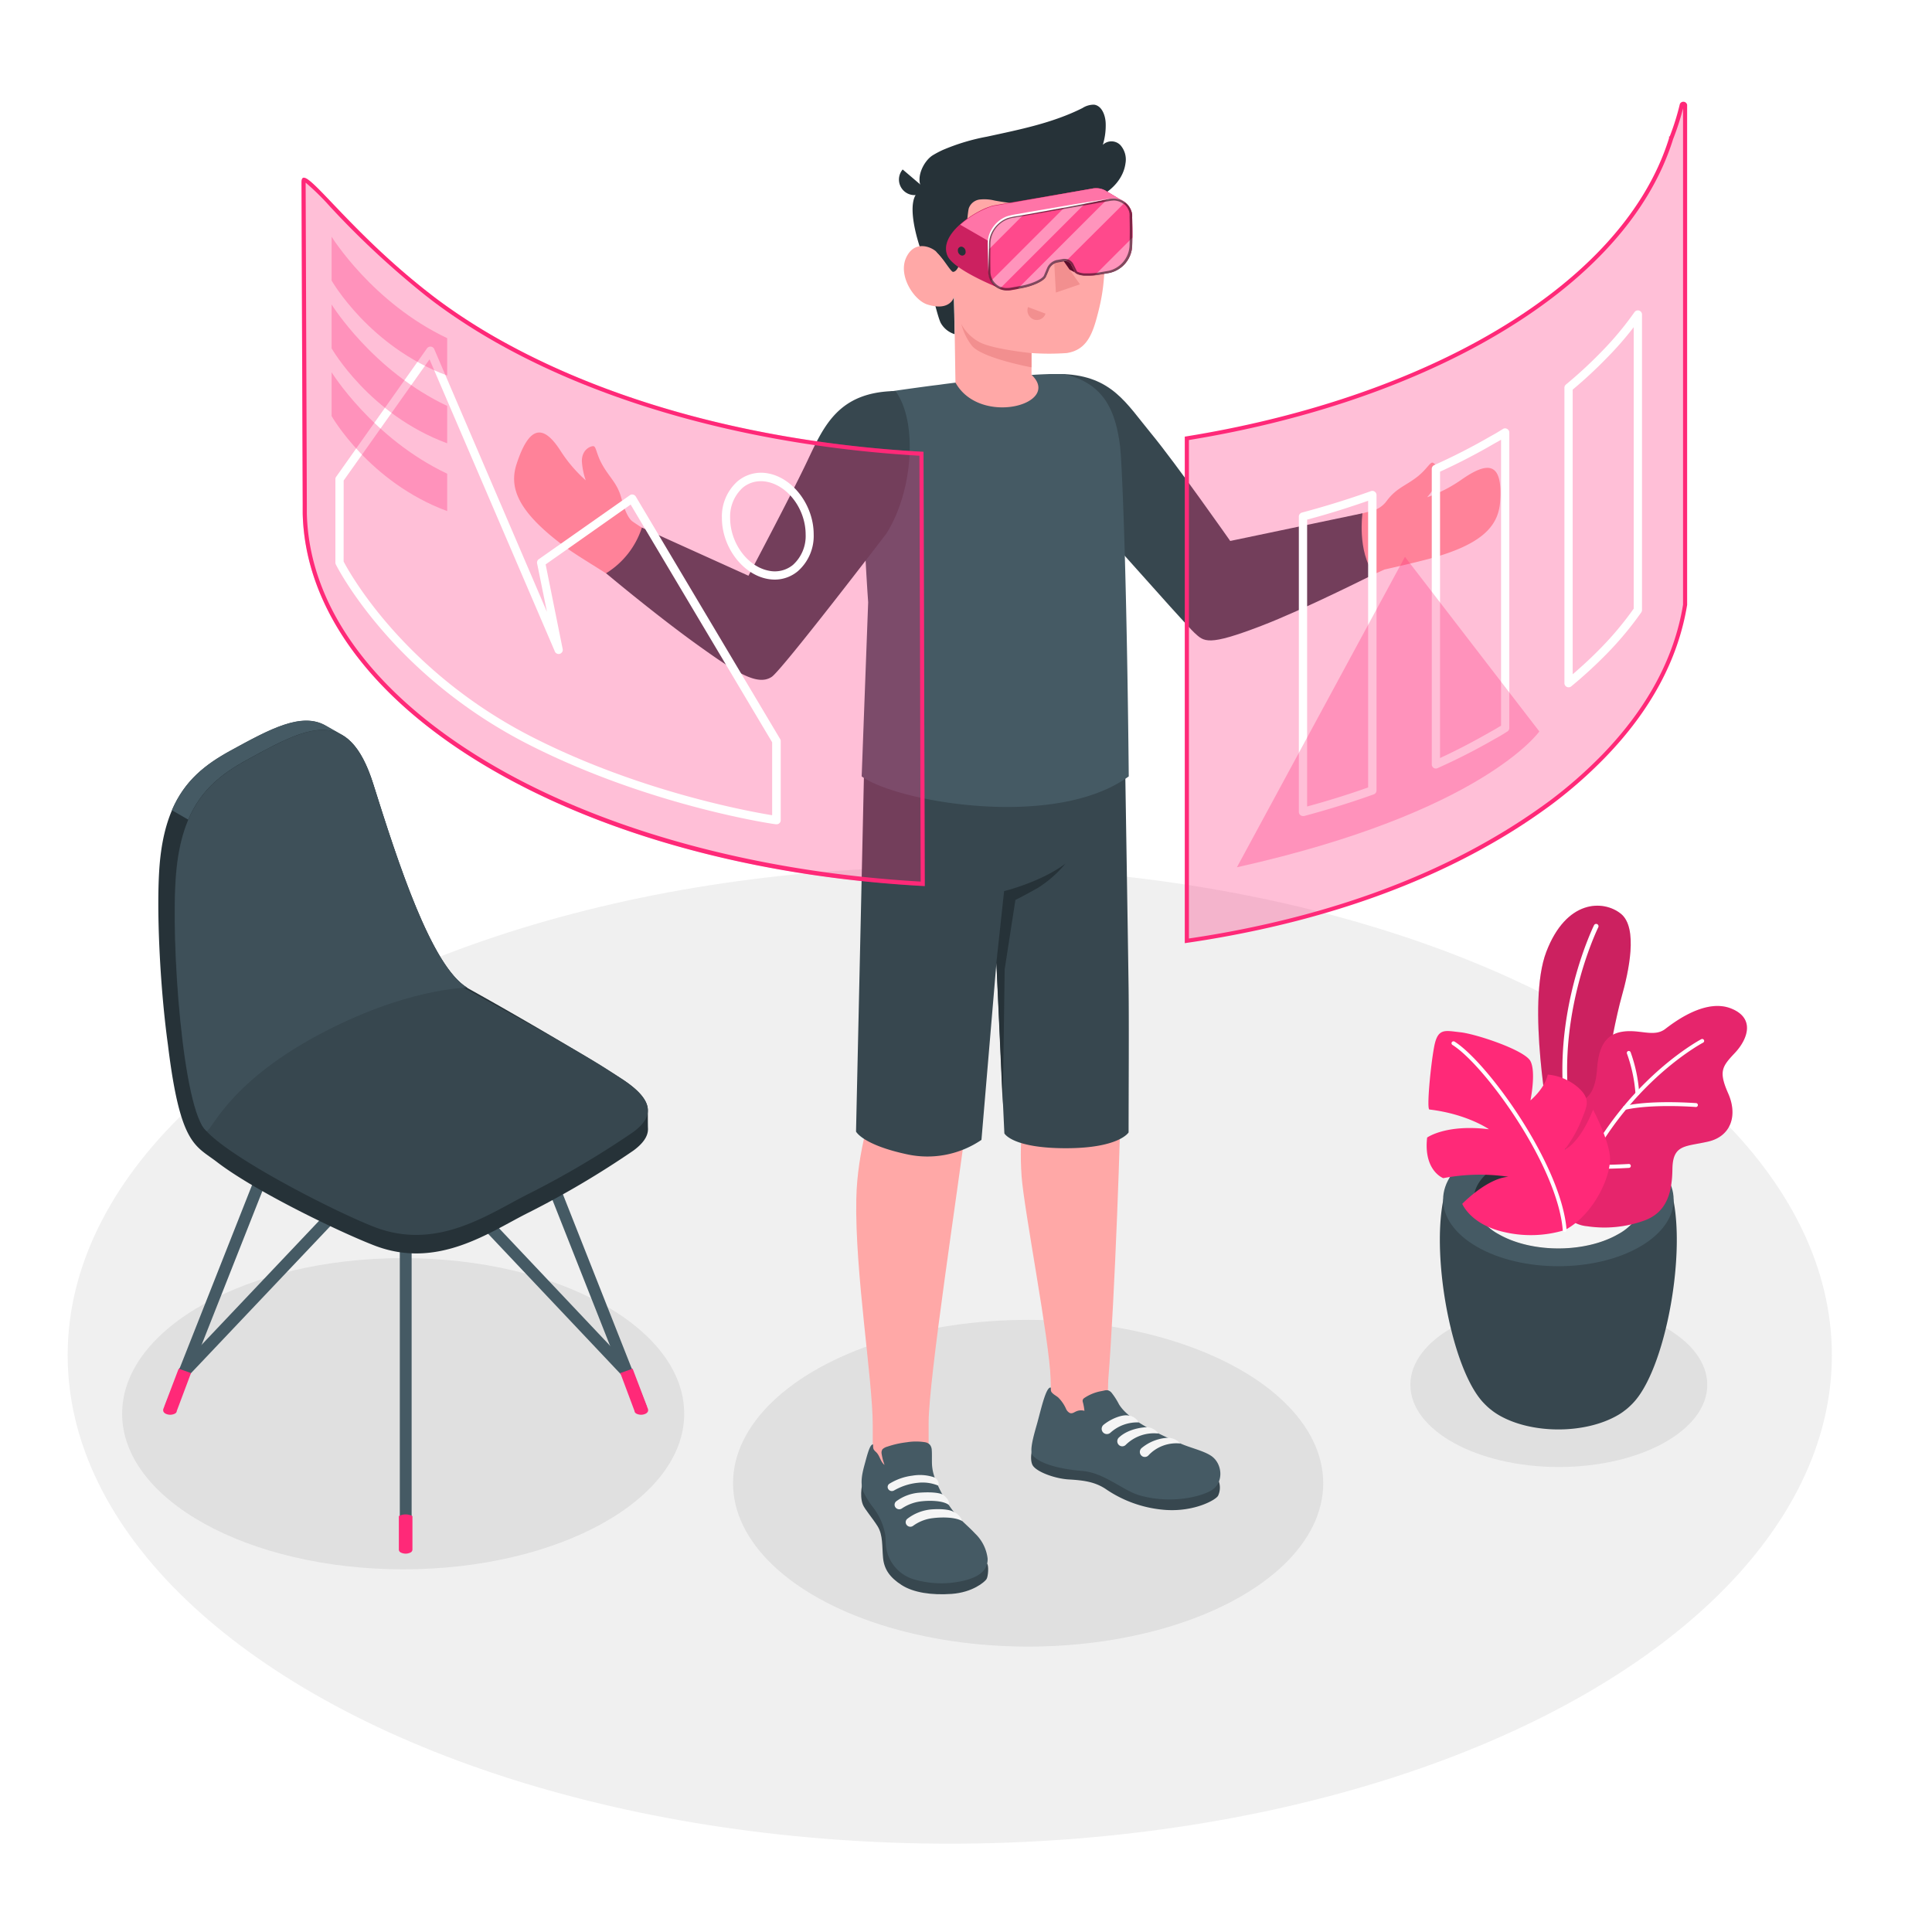 <svg class="animated" id="freepik_stories-virtual-reality" xmlns="http://www.w3.org/2000/svg" viewBox="0 0 500 500" version="1.1" xmlns:xlink="http://www.w3.org/1999/xlink" xmlns:svgjs="http://svgjs.com/svgjs"><style>svg#freepik_stories-virtual-reality:not(.animated) .animable {opacity: 0;}svg#freepik_stories-virtual-reality.animated #freepik--Character--inject-51 {animation: 1.5s Infinite  linear heartbeat;animation-delay: 0s;}            @keyframes heartbeat {                0% {                    transform: scale(1);                }                10% {                    transform: scale(1.1);                }                30% {                    transform: scale(1);                }                40% {                    transform: scale(1);                }                50% {                    transform: scale(1.1);                }                60% {                    transform: scale(1);                }                100% {                    transform: scale(1);                }            }        </style><g id="freepik--Floor--inject-51" class="animable" style="transform-origin: 245.8px 350.74px;"><ellipse id="freepik--floor--inject-51" cx="245.8" cy="350.74" rx="228.29" ry="126.4" style="fill: rgb(240, 240, 240); transform-origin: 245.8px 350.74px;" class="animable"></ellipse></g><g id="freepik--Shadows--inject-51" class="animable" style="transform-origin: 236.725px 375.87px;"><ellipse id="freepik--Shadow--inject-51" cx="266.08" cy="383.86" rx="76.37" ry="42.28" style="fill: rgb(224, 224, 224); transform-origin: 266.08px 383.86px;" class="animable"></ellipse><ellipse id="freepik--shadow--inject-51" cx="403.42" cy="358.39" rx="38.42" ry="21.27" style="fill: rgb(224, 224, 224); transform-origin: 403.42px 358.39px;" class="animable"></ellipse><ellipse id="freepik--shadow--inject-51" cx="104.34" cy="365.87" rx="72.73" ry="40.27" style="fill: rgb(224, 224, 224); transform-origin: 104.34px 365.87px;" class="animable"></ellipse></g><g id="freepik--Plants--inject-51" class="animable" style="transform-origin: 410.669px 302.166px;"><g id="freepik--Pot--inject-51" class="animable" style="transform-origin: 410.669px 302.166px;"><path d="M384.07,363.19c-10.29-10.49-16.33-53.22-6.3-61.55h51.06c10,8.33,4,51-6.28,61.54l-.28.29-.36.35c-.29.28-.6.56-.93.83l-.24.19-.78.59a14.85,14.85,0,0,1-1.33.85c-8.46,4.88-22.19,4.88-30.65,0h0c-.45-.26-.9-.55-1.34-.86-.25-.18-.49-.36-.72-.55l-.31-.24c-.31-.26-.61-.52-.89-.79l-.41-.4Z" style="fill: rgb(55, 71, 79); transform-origin: 403.295px 335.79px;" id="el9i7g6pdatct" class="animable"></path><path d="M424.4,298.29c11.65,6.73,11.65,17.63,0,24.36s-30.54,6.73-42.19,0-11.65-17.63,0-24.36S412.75,291.56,424.4,298.29Z" style="fill: rgb(69, 90, 100); transform-origin: 403.305px 310.47px;" id="elmos5wss9ewd" class="animable"></path><path d="M418.8,301.53c8.55,4.94,8.55,12.94,0,17.88s-22.43,4.94-31,0-8.55-12.94,0-17.88S410.24,296.59,418.8,301.53Z" style="fill: rgb(38, 50, 56); transform-origin: 403.296px 310.47px;" id="elibb8eshvren" class="animable"></path><path d="M387.81,310c8.56-4.94,22.43-4.94,31,0a14.19,14.19,0,0,1,5.12,4.69,14.13,14.13,0,0,1-5.12,4.7c-8.56,4.94-22.43,4.94-31,0a14.21,14.21,0,0,1-5.12-4.7A14.28,14.28,0,0,1,387.81,310Z" style="fill: rgb(245, 245, 245); transform-origin: 403.31px 314.695px;" id="elh2axm5vvpi" class="animable"></path><g id="freepik--plants--inject-51" class="animable" style="transform-origin: 410.669px 277.022px;"><path d="M408.28,296.52,401,291.31s-6-31.47-.81-45,14.72-13.48,19.27-9.85,2.06,15,.2,21.56c-2.25,7.91-9.4,43.35-4.36,55.92Z" style="fill: rgb(255, 41, 120); transform-origin: 410.056px 274.166px;" id="el1illss12vql" class="animable"></path><g id="elov5smuo61xc"><g style="opacity: 0.2; transform-origin: 410.056px 274.166px;" class="animable"><path d="M408.28,296.52,401,291.31s-6-31.47-.81-45,14.72-13.48,19.27-9.85,2.06,15,.2,21.56c-2.25,7.91-9.4,43.35-4.36,55.92Z" id="elmbfn8cfno1g" class="animable" style="transform-origin: 410.056px 274.166px;"></path></g></g><path d="M406.82,292.86a.62.62,0,0,0,.37-.7c-5.94-26.91,6.32-51.92,6.44-52.17a.61.61,0,0,0-1.09-.55c-.13.25-12.58,25.64-6.55,53a.62.62,0,0,0,.73.47Z" style="fill: rgb(255, 255, 255); transform-origin: 409.019px 266.014px;" id="el597brtqb36q" class="animable"></path><path d="M405.14,288.33s-.82-2.47,2.82-3.1,5-3.66,5.38-8.74,1.88-8.72,6.44-9.47,8.24,1.55,11.21-.74,10.64-7.81,17-5.29,4.29,8,1,11.5-4.28,4.73-1.74,10.48.69,11.12-5.18,12.47-9.16.65-9.25,7.1c-.09,5.76-1.26,11.15-7.27,13.33a30.34,30.34,0,0,1-14.87,1.47,8.2,8.2,0,0,1-4.57-1.9c-1.22-1.23-1-2.6-1-4.2V288.33Z" style="fill: rgb(255, 41, 120); transform-origin: 428.59px 289.013px;" id="elzezsjmwh1ug" class="animable"></path><g id="el5o8fbshiqi9"><g style="opacity: 0.1; transform-origin: 428.59px 289.013px;" class="animable"><path d="M405.14,288.33s-.82-2.47,2.82-3.1,5-3.66,5.38-8.74,1.88-8.72,6.44-9.47,8.24,1.55,11.21-.74,10.64-7.81,17-5.29,4.29,8,1,11.5-4.28,4.73-1.74,10.48.69,11.12-5.18,12.47-9.16.65-9.25,7.1c-.09,5.76-1.26,11.15-7.27,13.33a30.34,30.34,0,0,1-14.87,1.47,8.2,8.2,0,0,1-4.57-1.9c-1.22-1.23-1-2.6-1-4.2V288.33Z" id="elyi67jrnyucf" class="animable" style="transform-origin: 428.59px 289.013px;"></path></g></g><path d="M405.14,314.89a.5.5,0,0,0,.48-.35c10.69-31.75,34.9-44.58,35.14-44.7a.51.51,0,0,0,.22-.68.5.5,0,0,0-.68-.22c-.25.13-24.81,13.12-35.64,45.28a.5.5,0,0,0,.32.64A.41.41,0,0,0,405.14,314.89Z" style="fill: rgb(255, 255, 255); transform-origin: 422.833px 291.886px;" id="elyqctbceuz2n" class="animable"></path><path d="M420.48,287.21l.11,0c7-1.59,18.16-.73,18.27-.72a.51.51,0,0,0,.55-.46.51.51,0,0,0-.47-.55c-.46,0-11.44-.88-18.57.75a.51.51,0,0,0,.11,1Z" style="fill: rgb(255, 255, 255); transform-origin: 429.705px 286.236px;" id="eljqsv40gcoz" class="animable"></path><path d="M414.79,302.47c3.19,0,6.57-.21,6.79-.22a.5.5,0,0,0,.47-.54.49.49,0,0,0-.54-.47c-.07,0-7.87.48-10.92,0a.52.52,0,0,0-.58.42.51.51,0,0,0,.42.58A31.36,31.36,0,0,0,414.79,302.47Z" style="fill: rgb(255, 255, 255); transform-origin: 416.028px 301.855px;" id="el0qtu46og5lbb" class="animable"></path><path d="M423.76,283.48h0a.5.5,0,0,0,.47-.54A38.92,38.92,0,0,0,422,272.31a.52.52,0,0,0-.66-.29.5.5,0,0,0-.28.66A38.78,38.78,0,0,1,423.26,283,.5.5,0,0,0,423.76,283.48Z" style="fill: rgb(255, 255, 255); transform-origin: 422.626px 277.734px;" id="elgztdhx526o" class="animable"></path><path d="M405,318.33a30.15,30.15,0,0,1-15.52.57c-8.9-1.91-11.05-7.35-11.05-7.35s6.34-6.59,11.95-7a50.07,50.07,0,0,0-16.86.36s-5.15-1.9-4.18-10.51c0,0,4.85-3.53,16-2.15,0,0-5.59-3.94-15.4-5.11-.77,0,.28-11.2,1.21-16.2s2.79-4.22,6.8-3.79,16.63,4.6,18.13,7.47,0,10.16,0,10.16,3.67-3,4.48-6.68a13.94,13.94,0,0,1,7.66,3.17c3.53,3,2.51,4.89,1.36,7.86a33.57,33.57,0,0,1-4.63,8.38s3.76-1.36,7.33-10.32c0,0,3.69,6.86,4.34,11.77S412.61,314.32,405,318.33Z" style="fill: rgb(255, 41, 120); transform-origin: 392.949px 293.241px;" id="eleaxiwpeequh" class="animable"></path><path d="M404.77,318.8a.51.51,0,0,1-.33-.43c-1.34-16.67-20.21-42.72-28.55-47.95a.51.51,0,0,1-.16-.7.53.53,0,0,1,.7-.16c8.48,5.32,27.65,31.79,29,48.73a.5.5,0,0,1-.46.54A.4.4,0,0,1,404.77,318.8Z" style="fill: rgb(255, 255, 255); transform-origin: 390.542px 294.161px;" id="eldson485nrtw" class="animable"></path></g></g></g><g id="freepik--Chair--inject-51" class="animable" style="transform-origin: 104.35px 294.286px;"><path d="M105,401.51a1.53,1.53,0,0,1-1.53-1.53V301.67a1.53,1.53,0,0,1,3.06,0V400A1.53,1.53,0,0,1,105,401.51Z" style="fill: rgb(69, 90, 100); transform-origin: 105px 350.827px;" id="elhens3rqc91b" class="animable"></path><path d="M165.8,365.73a1.53,1.53,0,0,1-1.42-1l-30.14-76.3a1.53,1.53,0,0,1,2.84-1.12l30.14,76.3a1.52,1.52,0,0,1-.86,2A1.55,1.55,0,0,1,165.8,365.73Z" style="fill: rgb(69, 90, 100); transform-origin: 150.752px 326.084px;" id="elik7t9su6vll" class="animable"></path><path d="M162.18,356.56a1.51,1.51,0,0,1-1.11-.48L105,296.73l-56,59.1a1.53,1.53,0,1,1-2.22-2.1l57.1-60.28A1.55,1.55,0,0,1,105,293h0a1.55,1.55,0,0,1,1.11.48L163.29,354a1.53,1.53,0,0,1-1.11,2.58Z" style="fill: rgb(69, 90, 100); transform-origin: 105.006px 324.79px;" id="elool756p29ns" class="animable"></path><path d="M44.16,365.73a1.55,1.55,0,0,1-.56-.11,1.52,1.52,0,0,1-.86-2l30.14-76.3a1.53,1.53,0,0,1,2.85,1.12l-30.15,76.3A1.53,1.53,0,0,1,44.16,365.73Z" style="fill: rgb(69, 90, 100); transform-origin: 59.23px 326.041px;" id="el29ba3sfs5ys" class="animable"></path><path d="M163.72,354.21l4,10.51a1.24,1.24,0,0,1,0,.27.61.61,0,0,1,0,.19,1.21,1.21,0,0,1-.6.67,2.71,2.71,0,0,1-2.42,0,1.05,1.05,0,0,1-.47-.5s0,0,0,0l0-.14-3.69-9.86Z" style="fill: rgb(255, 41, 120); transform-origin: 164.134px 360.173px;" id="el1vs1m44w52z" class="animable"></path><path d="M46.24,354.21l-4,10.51a1.24,1.24,0,0,0,0,.27.61.61,0,0,0,0,.19,1.21,1.21,0,0,0,.6.67,2.71,2.71,0,0,0,2.42,0,1.05,1.05,0,0,0,.47-.5s0,0,0,0l0-.14,3.7-9.86Z" style="fill: rgb(255, 41, 120); transform-origin: 45.831px 360.173px;" id="el3p9t0hr0jql" class="animable"></path><path d="M106.74,392.37v8.7a.88.88,0,0,1-.51.72,2.82,2.82,0,0,1-2.5,0,.88.88,0,0,1-.51-.72v-8.7A3.72,3.72,0,0,1,106.74,392.37Z" style="fill: rgb(255, 41, 120); transform-origin: 104.98px 397.005px;" id="elrixynmehce" class="animable"></path><path d="M167.66,287.34c0-2.51-2.2-5.19-6.85-8.2-8.59-5.58-27.79-16.77-39.81-23.43a.14.14,0,0,0-.1-.1C111.64,250,103,223.26,96.61,202.93c-2.18-6.92-4.86-10.84-8-12.68-.75-.44-3.52-2-4.14-2.34-6.28-3.76-14.53.76-24.8,6.38-9.47,5.18-16.86,11.81-18.35,29.4-.9,10.72,0,31.19,2.14,46.7h0c3.15,25.91,7,26,12.63,30.29,9.66,7.47,31.42,18,40.59,21.57,16.63,6.54,30.22-3.55,40.35-8.55a236.08,236.08,0,0,0,26.85-15.9c2.53-1.85,3.85-3.71,3.82-5.67C167.65,291.34,167.67,288.15,167.66,287.34Z" style="fill: rgb(38, 50, 56); transform-origin: 104.337px 255.459px;" id="eltrg3z1dqc1" class="animable"></path><path d="M137,308.87A236.78,236.78,0,0,0,163.84,293c5.76-4.18,5.23-8.46-3-13.82-6.16-4-5.84-4.35-52.23-29.85,0,0-59.15,34.9-56.6,41.35s33.13,22.24,44.66,26.78C113.27,324,126.86,313.87,137,308.87Z" style="fill: rgb(55, 71, 79); transform-origin: 109.8px 284.461px;" id="elugppnl3k498" class="animable"></path><path d="M88.22,190c-6.23-3.27-14.32,1.17-24.33,6.65-6.41,3.52-11.87,7.68-15.19,15.47l-4.22-2.44c3.31-7.76,8.77-11.92,15.16-15.43,10.27-5.62,18.52-10.14,24.8-6.38C85,188.23,87.18,189.45,88.22,190Z" style="fill: rgb(69, 90, 100); transform-origin: 66.35px 199.305px;" id="el5chizybrtq8" class="animable"></path><path d="M63.89,196.7c15.37-8.42,26.22-14.4,32.72,6.23,6.4,20.33,15,47.07,24.29,52.68,0,0-3-2.54-26,14.85-7.32,5.53-16.21,10.07-22,13.55-11.43,6.81-18.37,9.54-19.46,8.63-6.05-5-9.32-48.95-7.83-66.54S54.43,201.88,63.89,196.7Z" style="fill: rgb(55, 71, 79); transform-origin: 83.076px 240.865px;" id="el5iwt4hjbhae" class="animable"></path><g id="el92fw7ckg0m"><g style="opacity: 0.5; transform-origin: 83.046px 240.804px;" class="animable"><path d="M63.89,196.7c15.37-8.42,26.22-14.4,32.72,6.23,6.4,20.33,15,47.07,24.29,52.68,0,0-15.87,0-38.87,12.41-23.9,12.91-27.56,25.53-28.65,24.62-6.05-5-9.32-48.95-7.83-66.54S54.43,201.88,63.89,196.7Z" style="fill: rgb(69, 90, 100); transform-origin: 83.046px 240.804px;" id="elf9vmq84g6oi" class="animable"></path></g></g></g><g id="freepik--Character--inject-51" class="animable animator-active" style="transform-origin: 260.685px 219.842px;"><g id="freepik--character--inject-51" class="animable" style="transform-origin: 260.685px 219.842px;"><path d="M358.26,147.4c4.07-.91,7.66-1.76,10.42-2.47,14.68-3.75,19.1-8.61,19.55-15.1.73-10.36-3.15-10.44-9.84-5.81a36.28,36.28,0,0,1-9.05,4.67,18,18,0,0,0,2.77-4.25c1-2.58-.36-4.23-1.25-4.67-.7-.34-1.41,1.45-3.83,3.43-3.12,2.53-5.64,3-8.22,6.53a6.85,6.85,0,0,1-4,2.55c-1.46.33-25.43,6.89-36.66,8.82-6.59-8.39-12.71-17.34-19.68-26.25-10.73-13.74-15.83-15.66-21.85-14.57l-5.23,17.24s35.34,41.62,35.76,42.14a9.6,9.6,0,0,0,10.71,3.41C333.08,158.6,349.19,151.59,358.26,147.4Z" style="fill: rgb(255, 168, 167); transform-origin: 329.854px 131.786px;" id="el37o1x5i630t" class="animable"></path><path d="M275.22,96.81c12.54.55,16.26,7.58,22.7,15.38S318.38,140,318.38,140l34.23-7.16s-1.41,9.83,3,15.75c0,0-18.16,9.16-29.16,13.37-13.9,5.34-14.81,4.12-17.32,1.82s-33-36.81-33-36.81Z" style="fill: rgb(55, 71, 79); transform-origin: 315.415px 131.275px;" id="elz24i6pqpsz" class="animable"></path><path d="M133.72,120c3.25-9.86,6.84-10.27,11.27-3.45a36.63,36.63,0,0,0,6.6,7.76,18.31,18.31,0,0,1-1-5c0-2.77,1.94-3.79,2.93-3.85.78,0,.75,1.87,2.25,4.62,1.92,3.53,4.07,4.93,5.13,9.16.4,1.59,1.44,4.75,2.77,5.69,6.8,4.78,19.16,10.67,31.45,15.42,4.36-9.21,10.11-20.7,14.49-28.75,8.34-15.3,13.86-17,19.93-16.28l6.18,16.91s-33,43.53-33.34,44.07c-2.53,3.56-7.71,6-11.74,4.35-11.51-4.72-20.06-13-29.83-19.66-5.8-3.94-11.28-7-14.78-9.62C133.92,132.35,131.68,126.18,133.72,120Z" style="fill: rgb(255, 168, 167); transform-origin: 184.386px 138.181px;" id="el2uy0h2czb4v" class="animable"></path><path d="M221.61,310.29c.27-13,4.18-22.65,4.49-26.26,0,0-1-77.33-1-89.88l65.94-2.69s-.92,77.53-.92,88.28-1.61,56.44-3.31,77.47h0l-.19,6.92-14.72,4.58s.28-2,0-11.84-6.89-43.82-7.51-52.45c-.79-11.17,1-15.68.77-23.14S260.58,225,260.58,225s-8.26,48-10.32,64.25c-2.35,18.66-9.91,67.57-9.93,78.94,0,2,0,4.4,0,6.95,0,6.16-.17,7.78.82,10.16,1.72,4.16-13,6.78-13.7,3.82l-1.59-12.22v-.35h0v-7.75C225.88,357.21,221.21,329.15,221.61,310.29Z" style="fill: rgb(255, 168, 167); transform-origin: 256.313px 290.923px;" id="eliuzo6maebjl" class="animable"></path><path d="M315.45,383.43a4.93,4.93,0,0,1-.2,3.64c-.51,1.07-6.07,4.21-13.58,3.7a31.31,31.31,0,0,1-15.52-5.42c-2.86-1.9-5.84-2.25-9.56-2.47s-8.6-2.06-9.41-3.8.12-4.73.12-4.73Z" style="fill: rgb(55, 71, 79); transform-origin: 291.277px 382.588px;" id="elk2lk2dbm59" class="animable"></path><path d="M285.16,360l.6-.13a2.36,2.36,0,0,1,1-.05,1.93,1.93,0,0,1,.92.63,17.69,17.69,0,0,1,1.92,3c1.57,2.56,4.88,4.69,8.48,6.63,2.46,1.32,4.86,2.34,7.39,3.48s6,1.87,8,3.23c2.95,2,3.33,7,0,8.94-2.89,1.7-10.51,3.54-18.5,1.28-4.35-1.23-9.18-5.88-14.89-6.33-3.64-.28-10.51-1.3-12.85-4.06-.86-1.23.29-5.11,1.24-8.45,1-3.66,2.27-9.38,3.48-9.06.05.72-.09.9.38,1.39s1.05.75,1.54,1.17a9.61,9.61,0,0,1,2,2.89,2.17,2.17,0,0,0,1,1.12c.62.23,1.07-.16,1.61-.4a3.12,3.12,0,0,1,2.17-.16,14.11,14.11,0,0,0-.38-2.14,1.27,1.27,0,0,1-.06-.69,1.15,1.15,0,0,1,.47-.53A11.56,11.56,0,0,1,285.16,360Z" style="fill: rgb(69, 90, 100); transform-origin: 291.377px 373.579px;" id="el9ifnel411y" class="animable"></path><path d="M255.47,404.7c.44.42.31,3.28-.18,4s-3.55,3.4-9,3.8c-5.21.37-9.87-.33-12.93-2.28s-4.55-4.09-4.83-7.06,0-5.84-1.38-8.12c-1.31-2.11-3.39-4.49-3.84-5.64-1-2.49,0-6.05,0-6.05Z" style="fill: rgb(55, 71, 79); transform-origin: 239.302px 397.973px;" id="elypm3ucnqyw" class="animable"></path><path d="M241.19,378.76a11.65,11.65,0,0,0,.6,3.31,30.72,30.72,0,0,0,3.2,6.54,26.06,26.06,0,0,0,2.17,3.06c1.58,1.88,3.54,3.42,5.21,5.22a10.68,10.68,0,0,1,3.22,6.41c.22,4.09-4.22,5.48-7.64,6.08a25.13,25.13,0,0,1-11.11-.55,10.22,10.22,0,0,1-7.48-8.15c-.19-1.14-.12-2.3-.25-3.44a16.17,16.17,0,0,0-3.18-7.16,21.19,21.19,0,0,1-2.44-3.9c-1.07-2.53-.22-5.38.47-7.9.59-2.18,1.25-4.64,2-4.44,0,1.13,0,1.25.81,2,1,1,1.06,2.43,2.15,3.28a14.64,14.64,0,0,1-.76-2.91,1.59,1.59,0,0,1,.23-1.15,2.94,2.94,0,0,1,1.25-.67,24.19,24.19,0,0,1,5-1.13,14.9,14.9,0,0,1,4.85,0,2.11,2.11,0,0,1,1.22.71,2.42,2.42,0,0,1,.43,1.39C241.21,376,241.16,377.68,241.19,378.76Z" style="fill: rgb(69, 90, 100); transform-origin: 239.29px 391.41px;" id="elr4sswp1rk5b" class="animable"></path><path d="M245.54,389.46c-1.53-1.14-4.94-1.15-6.81-.95a11.32,11.32,0,0,0-5.3,1.86,1.21,1.21,0,0,1-1.56-.12h0a1.14,1.14,0,0,1,.11-1.74,11.45,11.45,0,0,1,6-2.21c4.6-.33,5.94.46,5.94.46S246,388.11,245.54,389.46Z" style="fill: rgb(245, 245, 245); transform-origin: 238.562px 388.409px;" id="elz28mevrrlpe" class="animable"></path><path d="M249,393.65c-1.92-1.13-5.67-1-7.54-.76a10.7,10.7,0,0,0-5.16,2,1.2,1.2,0,0,1-1.56-.13h0a1.13,1.13,0,0,1,.12-1.73,11.9,11.9,0,0,1,6.1-2.39c4.59-.33,5.79.61,5.79.61A3.81,3.81,0,0,1,249,393.65Z" style="fill: rgb(245, 245, 245); transform-origin: 241.696px 392.844px;" id="elf2tmq2wydsk" class="animable"></path><path d="M236.12,381.9a11.49,11.49,0,0,1,5.78.48c.81.46,1.34,1.74.82,2.06a10.57,10.57,0,0,0-5.12-.7,15.16,15.16,0,0,0-5,1.36c-.39.18-.85.42-1.26.65a1.1,1.1,0,0,1-1.51-.47h0a1,1,0,0,1,.4-1.32A14.66,14.66,0,0,1,236.12,381.9Z" style="fill: rgb(245, 245, 245); transform-origin: 236.325px 383.807px;" id="el4ptw6pn1dd" class="animable"></path><path d="M294.68,368.12a3.36,3.36,0,0,0-2.68-1.79c-1.65-.31-4.57.91-6.39,2.4a1.36,1.36,0,0,0,.2,2.24h0a1.36,1.36,0,0,0,1.55-.17A10.32,10.32,0,0,1,294.68,368.12Z" style="fill: rgb(245, 245, 245); transform-origin: 289.896px 368.709px;" id="el5x00mh59szf" class="animable"></path><path d="M299.8,371a3.86,3.86,0,0,0-3.17-1.64s-4.32.13-7,2.62a1.32,1.32,0,0,0,.18,2.16h0a1.28,1.28,0,0,0,1.49-.17A10.38,10.38,0,0,1,299.8,371Z" style="fill: rgb(245, 245, 245); transform-origin: 294.475px 371.832px;" id="elgsyksa00gqu" class="animable"></path><path d="M305.46,373.58a4.31,4.31,0,0,0-3.3-1.48,11.61,11.61,0,0,0-6.69,2.64,1.32,1.32,0,0,0,.18,2.16h0a1.29,1.29,0,0,0,1.49-.17A9.88,9.88,0,0,1,305.46,373.58Z" style="fill: rgb(245, 245, 245); transform-origin: 300.225px 374.581px;" id="el94194cr6k4e" class="animable"></path><path d="M291.08,191.46s.88,54.63,1,64.23,0,28,0,37.38c0,0-2.43,4.1-16.29,4.09s-15.86-3.84-15.86-3.84l-2.05-44.16L254,295a24.84,24.84,0,0,1-19.37,3.71c-11.41-2.46-13.09-5.86-13.09-5.86l2.25-101.21Z" style="fill: rgb(55, 71, 79); transform-origin: 256.837px 245.382px;" id="el9xn0gjvv13w" class="animable"></path><path d="M257.86,249.16l2-18.54s9.51-2.32,15.87-7.11a29.79,29.79,0,0,1-7.22,6.33c-3.86,2.17-5.72,3.06-5.72,3.06l-2.78,17.94-.49,35Z" style="fill: rgb(38, 50, 56); transform-origin: 266.795px 254.675px;" id="elvhzqcxeyfd" class="animable"></path><path d="M223,200.93c9.05,6.59,50.08,13.9,69.12,0,0,0-.44-53.18-1.94-81.33-.07-1.28-.15-2.52-.28-3.72,0-.4-.1-.8-.14-1.2a37.68,37.68,0,0,0-1-5c-.07-.27-.16-.54-.24-.81-.19-.61-.38-1.2-.63-1.79-.12-.31-.25-.62-.39-.92s-.26-.57-.42-.84a.41.41,0,0,0-.07-.15c-.14-.27-.3-.54-.45-.8s-.34-.57-.54-.85-.37-.53-.56-.77-.44-.54-.68-.8a9.35,9.35,0,0,0-.69-.72l-.5-.47-.5-.41c-.21-.19-.45-.36-.68-.53a18.07,18.07,0,0,0-2.4-1.42c-.23-.11-.47-.23-.71-.32a1.38,1.38,0,0,1-.17-.08l-.86-.32a14.89,14.89,0,0,0-1.47-.49q-.76-.21-1.59-.39c-.62,0-1.3,0-2,0l-1.5,0-1.62.06c-7.12.31-17.34,1.46-25.54,2.51l-1.6.22-1.41.17c-5.63.74-9.8,1.35-10.44,1.45H231c-1.84.47-3.55.91-4.93,1.32-3.76,1.11-1,.16-1.79,3.8-2.43,10.68.4,49.53.4,49.53Z" style="fill: rgb(69, 90, 100); transform-origin: 257.56px 152.822px;" id="el5juanurmcbs" class="animable"></path><path d="M239.37,67.59s2.93,13.75,4.1,16a6.25,6.25,0,0,0,3.6,2.9l-.21-9.67Z" style="fill: rgb(38, 50, 56); transform-origin: 243.22px 77.04px;" id="eldjh0gzkoj1n" class="animable"></path><path d="M243,47.9a6.76,6.76,0,0,0-5.6,2C235,52.34,236.37,60,239.37,67.59l5.51.64Z" style="fill: rgb(38, 50, 56); transform-origin: 240.527px 58.044px;" id="elu3ep5u3pqrd" class="animable"></path><path d="M246.53,68.23c-1.1.66-2.68-1.46-4-2.89s-5.81-3.37-8,1.3,2,11.06,5.46,12.16c6,1.9,6.94-2,6.94-2L247.27,99c6.32,11.45,27.71,5.59,19.69-2l0-5.63a64.3,64.3,0,0,0,9.11,0c4.44-.69,6.26-3.76,7.61-8.57,2.16-7.72,3-13.95,1.15-29.13-2-16.63-21.36-16.8-31.81-10.23S246.53,68.23,246.53,68.23Z" style="fill: rgb(255, 168, 167); transform-origin: 259.886px 72.416px;" id="el4e3gtqtl6vf" class="animable"></path><path d="M244,38.81a53.88,53.88,0,0,1,11.41-3.44c8.44-1.83,17-3.52,24.74-7.41a5.41,5.41,0,0,1,3-.87c2,.27,2.92,2.73,3,4.77a17,17,0,0,1-.74,5.62,3.23,3.23,0,0,1,4.54.07,5.61,5.61,0,0,1,1.32,4.74c-.5,3.78-3.39,6.93-6.82,8.61s-7.31,2.09-11.12,2.2a76.21,76.21,0,0,1-15.89-1.19,11.17,11.17,0,0,0-3.85-.28,3.45,3.45,0,0,0-2.87,2.28c-.56,2.1-1.15,16.39-4.08,16.45-.55,0-2.63-3.59-4-4.87-1.7-1.62-3.42-13.86-3.72-16.12a1.13,1.13,0,0,0-.23-.48c-1.92-2.69.33-7.22,2.7-8.7A25.4,25.4,0,0,1,244,38.81Z" style="fill: rgb(38, 50, 56); transform-origin: 264.665px 48.725px;" id="el60lml82ywl8" class="animable"></path><path d="M239.74,49.08a4,4,0,1,1-6.13-5.22Z" style="fill: rgb(38, 50, 56); transform-origin: 236.195px 47.178px;" id="elsha1h8mxobe" class="animable"></path><path d="M266.94,91.39s-9.9-1-13.37-2.8a11.39,11.39,0,0,1-4.79-4.74,15.65,15.65,0,0,0,2.72,5.59c2.54,3.24,15.44,5.63,15.44,5.63Z" style="fill: rgb(242, 143, 143); transform-origin: 257.86px 89.46px;" id="el2jre4a3qgh6" class="animable"></path><path d="M264.56,65.75a2,2,0,1,1-2-2.07A2,2,0,0,1,264.56,65.75Z" style="fill: rgb(38, 50, 56); transform-origin: 262.561px 65.68px;" id="el3eovow9n875" class="animable"></path><path d="M262.46,58.26l-4.25,2.34a2.54,2.54,0,0,1,1-3.38A2.36,2.36,0,0,1,262.46,58.26Z" style="fill: rgb(38, 50, 56); transform-origin: 260.192px 58.767px;" id="elqfkvw2ej85e" class="animable"></path><path d="M266.05,79.47l4.53,1.7a2.38,2.38,0,0,1-3.08,1.5A2.53,2.53,0,0,1,266.05,79.47Z" style="fill: rgb(242, 143, 143); transform-origin: 268.242px 81.142px;" id="elg9up4c1dbek" class="animable"></path><path d="M282.27,59.91l-3.87-3a2.34,2.34,0,0,1,3.36-.52A2.57,2.57,0,0,1,282.27,59.91Z" style="fill: rgb(38, 50, 56); transform-origin: 280.574px 57.904px;" id="elkrsm57pljjq" class="animable"></path><path d="M281.08,65.19a2,2,0,1,1-2-2.07A2,2,0,0,1,281.08,65.19Z" style="fill: rgb(38, 50, 56); transform-origin: 279.081px 65.12px;" id="el83mw28uqj6g" class="animable"></path><polygon points="272.6 63.77 273.26 75.71 279.49 73.58 272.6 63.77" style="fill: rgb(242, 143, 143); transform-origin: 276.045px 69.74px;" id="elulg4iaj1v0h" class="animable"></polygon><path d="M231.75,101.2c-14.65.23-18.45,8.86-22.77,18S193.7,149,193.7,149l-27.58-12.47a21.7,21.7,0,0,1-9.27,11.83s13,10.93,24.22,18.94c9.49,6.78,15,10.3,18.65,7.87,2.7-1.8,29.62-37,29.62-37C236.2,127.47,237.66,109.3,231.75,101.2Z" style="fill: rgb(55, 71, 79); transform-origin: 196.146px 138.569px;" id="el1gpnfn4n4p7" class="animable"></path></g><path d="M278.4,70.59s-1.57-.8-1.57-.8l-1.54-2.2a1.71,1.71,0,0,1,1.55.11C277.54,68.2,278.4,70.59,278.4,70.59Z" style="fill: rgb(255, 41, 120); transform-origin: 276.845px 69.022px;" id="els4mhejgzgo" class="animable"></path><g id="eljmsal4kk5uh"><path d="M278.4,70.59s-1.57-.8-1.57-.8l-1.54-2.2a1.71,1.71,0,0,1,1.55.11C277.54,68.2,278.4,70.59,278.4,70.59Z" style="opacity: 0.65; transform-origin: 276.845px 69.022px;" class="animable"></path></g><path d="M293,63.72a7.5,7.5,0,0,1-5.89,6.88l-2.47.42a16,16,0,0,1-3.28.26h-.33c-.18,0-.36,0-.53,0a6.91,6.91,0,0,1-.91-.15,2.78,2.78,0,0,1-.46-.13,2.09,2.09,0,0,1-.4-.16.51.51,0,0,1-.16-.09,1,1,0,0,1-.19-.12,1.11,1.11,0,0,1-.25-.3l-.85-1.74a2,2,0,0,0-2-1l-1.76.31a3.06,3.06,0,0,0-2,1.67s-.37.92-.84,2-3.39,2.49-6.51,3l-2.47.44a5.16,5.16,0,0,1-1.51,0,3.8,3.8,0,0,1-.83-.15l-.38-.11-.24-.1a3.59,3.59,0,0,1-.62-.31c-.67-.27-11.44-4.65-12.92-8.18-2.36-5.68,7.33-11.53,10.82-12.64h0a6.25,6.25,0,0,1,1.24-.36L282.7,48.8a5,5,0,0,1,3.67.69c.65.41,3.05,1.83,4.05,2.43a1.28,1.28,0,0,1,.25.15c.14.08.28.18.42.27a.75.75,0,0,1,.13.11c.14.11.27.23.4.35a4.15,4.15,0,0,1,.43.51,2.48,2.48,0,0,1,.26.4,4.05,4.05,0,0,1,.32.62c.08.19.14.38.2.57v0a3.15,3.15,0,0,1,.11.55.31.31,0,0,1,0,.13,4.34,4.34,0,0,1,0,.63Q293.11,60,293,63.72Z" style="fill: rgb(255, 41, 120); transform-origin: 268.939px 61.885px;" id="el8apujeb4pkx" class="animable"></path><g id="elqjytdgj03z"><g style="opacity: 0.2; transform-origin: 268.939px 61.885px;" class="animable"><path d="M293,63.72a7.5,7.5,0,0,1-5.89,6.88l-2.47.42a16,16,0,0,1-3.28.26h-.33c-.18,0-.36,0-.53,0a6.91,6.91,0,0,1-.91-.15,2.78,2.78,0,0,1-.46-.13,2.09,2.09,0,0,1-.4-.16.51.51,0,0,1-.16-.09,1,1,0,0,1-.19-.12,1.11,1.11,0,0,1-.25-.3l-.85-1.74a2,2,0,0,0-2-1l-1.76.31a3.06,3.06,0,0,0-2,1.67s-.37.92-.84,2-3.39,2.49-6.51,3l-2.47.44a5.16,5.16,0,0,1-1.51,0,3.8,3.8,0,0,1-.83-.15l-.38-.11-.24-.1a3.59,3.59,0,0,1-.62-.31c-.67-.27-11.44-4.65-12.92-8.18-2.36-5.68,7.33-11.53,10.82-12.64h0a6.25,6.25,0,0,1,1.24-.36L282.7,48.8a5,5,0,0,1,3.67.69c.65.41,3.05,1.83,4.05,2.43a1.28,1.28,0,0,1,.25.15c.14.08.28.18.42.27a.75.75,0,0,1,.13.11c.14.11.27.23.4.35a4.15,4.15,0,0,1,.43.51,2.48,2.48,0,0,1,.26.4,4.05,4.05,0,0,1,.32.62c.08.19.14.38.2.57v0a3.15,3.15,0,0,1,.11.55.31.31,0,0,1,0,.13,4.34,4.34,0,0,1,0,.63Q293.11,60,293,63.72Z" id="elahnv78l3g17" class="animable" style="transform-origin: 268.939px 61.885px;"></path></g></g><path d="M290.42,51.92a5.12,5.12,0,0,0-3.29-.48l-25.44,4.49a7.52,7.52,0,0,0-5.87,6.44l-7.3-4.21A24.59,24.59,0,0,1,256,53.64h0a6.25,6.25,0,0,1,1.24-.36L282.7,48.8a5,5,0,0,1,3.67.69C287,49.9,289.42,51.32,290.42,51.92Z" style="fill: rgb(255, 41, 120); transform-origin: 269.47px 55.537px;" id="elsw051s1yuer" class="animable"></path><g id="el5u7a70ood9m"><path d="M290.42,51.92a5.12,5.12,0,0,0-3.29-.48l-25.44,4.49a7.52,7.52,0,0,0-5.87,6.44l-7.3-4.21A24.59,24.59,0,0,1,256,53.64h0a6.25,6.25,0,0,1,1.24-.36L282.7,48.8a5,5,0,0,1,3.67.69C287,49.9,289.42,51.32,290.42,51.92Z" style="fill: rgb(255, 255, 255); opacity: 0.35; transform-origin: 269.47px 55.537px;" class="animable"></path></g><path d="M293,56.23q.09,3.74,0,7.5a7.47,7.47,0,0,1-5.89,6.86l-2.47.44c-3.13.55-6,.21-6.51-.74l-.85-1.74a2,2,0,0,0-2-1l-1.77.32a3,3,0,0,0-2,1.67l-.85,2c-.47,1.12-3.38,2.48-6.5,3l-2.47.44a4.88,4.88,0,0,1-5.9-4.79c-.06-2.49-.06-5,0-7.49a7.49,7.49,0,0,1,5.9-6.87l25.44-4.48A4.87,4.87,0,0,1,293,56.23Z" style="fill: rgb(255, 41, 120); transform-origin: 274.395px 63.167px;" id="elvtgn5rcmdd8" class="animable"></path><g id="eltgdmt19egl"><path d="M293,63.72a7.5,7.5,0,0,1-5.89,6.88l-2.47.42a16,16,0,0,1-3.28.26h-.33c-.18,0-.36,0-.53,0a6.91,6.91,0,0,1-.91-.15,2.78,2.78,0,0,1-.46-.13,2.09,2.09,0,0,1-.4-.16.51.51,0,0,1-.16-.09,1,1,0,0,1-.19-.12,1.11,1.11,0,0,1-.25-.3l-.85-1.74a2,2,0,0,0-2-1l-1.76.31a3.06,3.06,0,0,0-2,1.67s-.37.92-.84,2-3.39,2.49-6.51,3l-2.47.44a5.16,5.16,0,0,1-1.51,0,3.8,3.8,0,0,1-.83-.15l-.38-.11-.24-.1a3.59,3.59,0,0,1-.62-.31,4.88,4.88,0,0,1-2.32-4.16c-.06-2.5-.06-5,0-7.5a7.49,7.49,0,0,1,5.9-6.87l25.44-4.49a5.12,5.12,0,0,1,3.29.48,1.28,1.28,0,0,1,.25.15c.14.08.28.18.42.27a.75.75,0,0,1,.13.11c.14.11.27.23.4.35a4.15,4.15,0,0,1,.43.51,2.48,2.48,0,0,1,.26.4,4.05,4.05,0,0,1,.32.62c.08.19.14.38.2.57v0a3.15,3.15,0,0,1,.11.55.31.31,0,0,1,0,.13,4.34,4.34,0,0,1,0,.63Q293.11,60,293,63.72Z" style="fill: rgb(255, 255, 255); opacity: 0.5; transform-origin: 274.4px 63.149px;" class="animable"></path></g><g id="elx9hrzh7sr6c"><g style="opacity: 0.7; transform-origin: 274.425px 63.383px;" class="animable"><path d="M293,56.23a4.34,4.34,0,0,0,0-.63.31.31,0,0,0,0-.13,3.15,3.15,0,0,0-.11-.55v0c-.06-.19-.12-.38-.2-.57a4.05,4.05,0,0,0-.32-.62,2.48,2.48,0,0,0-.26-.4,4.15,4.15,0,0,0-.43-.51c-.13-.12-.26-.24-.4-.35a.58.58,0,0,0-.12-.1L275.87,67.58a1.91,1.91,0,0,1,1.43,1l.85,1.74a1.11,1.11,0,0,0,.25.3,1,1,0,0,0,.19.12.51.51,0,0,0,.16.09,2.09,2.09,0,0,0,.4.16,2.78,2.78,0,0,0,.46.13,6.91,6.91,0,0,0,.91.15c.17,0,.35,0,.53,0h.33a15,15,0,0,0,2-.09l9.7-9.69C293.07,59.74,293.06,58,293,56.23Z" style="fill: rgb(255, 41, 120); transform-origin: 284.475px 61.822px;" id="elyipdnjcl19" class="animable"></path><path d="M280.94,52.54,258.71,74.76h0l.24.1.38.11a3.8,3.8,0,0,0,.83.15,5.16,5.16,0,0,0,1.51,0l1.61-.29,23.25-23.24Z" style="fill: rgb(255, 41, 120); transform-origin: 272.62px 63.383px;" id="elxpciks2hmzq" class="animable"></path><path d="M265.12,55.32l-9.35,9.36c0,1.87,0,3.74,0,5.62a5.13,5.13,0,0,0,.66,2.45l19.3-19.3Z" style="fill: rgb(255, 41, 120); transform-origin: 265.75px 63.1px;" id="elzplps771pac" class="animable"></path></g></g><path d="M249.9,65.14a.9.9,0,0,1-1,1,1.31,1.31,0,0,1-1-1.3.9.9,0,0,1,1-1A1.32,1.32,0,0,1,249.9,65.14Z" style="fill: rgb(38, 50, 56); transform-origin: 248.9px 64.99px;" id="el7u7wrald22p" class="animable"></path><g id="eloivneoii0v"><g style="opacity: 0.5; transform-origin: 274.38px 63.274px;" class="animable"><path d="M288.1,51.89h0a4.56,4.56,0,0,1,2.08.5,1.35,1.35,0,0,1,.21.13,4.18,4.18,0,0,1,.38.25l.05,0,0,0,.05,0,.35.31a3.6,3.6,0,0,1,.39.47,1.77,1.77,0,0,1,.21.32v0l0,0a4.39,4.39,0,0,1,.27.53,3.76,3.76,0,0,1,.15.44v0l0,.08a2,2,0,0,1,.09.45v.15a3.69,3.69,0,0,1,0,.56c.07,2.48.07,5,0,7.47A7,7,0,0,1,287,70.07l-2.47.43a17.08,17.08,0,0,1-2.78.25h-.43l-.31,0h-.48a7.07,7.07,0,0,1-.86-.15,3.74,3.74,0,0,1-.42-.11,1.81,1.81,0,0,1-.28-.12l-.07,0h0l0,0,0,0-.1-.06a.7.7,0,0,1-.12-.14l-.85-1.74A2.49,2.49,0,0,0,275.59,67a2.56,2.56,0,0,0-.39,0l-1.77.31a3.59,3.59,0,0,0-2.41,2l-.85,2c-.35.83-2.94,2.15-6.11,2.71l-2.46.43a5.64,5.64,0,0,1-.88.08,4.19,4.19,0,0,1-.5,0,4.44,4.44,0,0,1-.74-.13l-.3-.1-.13-.05-.12,0a2.73,2.73,0,0,1-.54-.27,4.35,4.35,0,0,1-2.07-3.72c-.05-2.47-.05-5,0-7.47a7,7,0,0,1,5.46-6.35L287.23,52a5.12,5.12,0,0,1,.87-.08m0-.53a6.45,6.45,0,0,0-1,.08l-25.44,4.49a7.49,7.49,0,0,0-5.9,6.87c-.06,2.51-.06,5,0,7.5a4.88,4.88,0,0,0,2.32,4.16,3.59,3.59,0,0,0,.62.31l.24.1.38.11a3.8,3.8,0,0,0,.83.15,4.63,4.63,0,0,0,.54,0,5.51,5.51,0,0,0,1-.08l2.47-.44c3.12-.54,6-1.9,6.51-3s.84-2,.84-2a3.06,3.06,0,0,1,2-1.67l1.76-.31a1.53,1.53,0,0,1,.3,0,2,2,0,0,1,1.71,1l.85,1.74a1.11,1.11,0,0,0,.25.3,1,1,0,0,0,.19.12.51.51,0,0,0,.16.09,2.09,2.09,0,0,0,.4.16,2.78,2.78,0,0,0,.46.13,6.91,6.91,0,0,0,.91.15c.17,0,.35,0,.53,0h.74a16.41,16.41,0,0,0,2.87-.27l2.47-.42A7.5,7.5,0,0,0,293,63.72q.09-3.75,0-7.49a4.34,4.34,0,0,0,0-.63.31.31,0,0,0,0-.13,3.15,3.15,0,0,0-.11-.55v0c-.06-.19-.12-.38-.2-.57a4.05,4.05,0,0,0-.32-.62,2.48,2.48,0,0,0-.26-.4,4.15,4.15,0,0,0-.43-.51c-.13-.12-.26-.24-.4-.35a.75.75,0,0,0-.13-.11c-.14-.09-.28-.19-.42-.27a1.28,1.28,0,0,0-.25-.15,5,5,0,0,0-2.32-.56Z" id="el3yvc54lj64o" class="animable" style="transform-origin: 274.38px 63.274px;"></path></g></g><path d="M255.79,70.3l-.13-5.39c0-.9-.07-1.78,0-2.71a7.13,7.13,0,0,1,.84-2.62A7.76,7.76,0,0,1,260.56,56a17.3,17.3,0,0,1,2.67-.59l2.65-.48,10.61-1.81q5.31-.88,10.64-1.67-5.28,1.08-10.57,2.08L266,55.45l-2.65.45a17.2,17.2,0,0,0-2.59.54,7.59,7.59,0,0,0-3.88,3.34,6.8,6.8,0,0,0-.85,2.46c-.1.86-.05,1.78-.08,2.67Z" style="fill: rgb(255, 255, 255); transform-origin: 271.379px 60.875px;" id="eljex0o5qsl1" class="animable"></path></g><g id="freepik--Windows--inject-51" class="animable" style="transform-origin: 257.315px 135.21px;"><g id="ele2oat6asum"><g style="opacity: 0.3; transform-origin: 371.645px 135.118px;" class="animable"><path d="M436.1,27.08V156.54c-2.22,13.55-9.19,26.86-21,39.08a118.16,118.16,0,0,1-13.74,12.1,158.23,158.23,0,0,1-14.88,9.75c-19.58,11.34-42.77,19.32-67.41,24q-5.88,1.13-11.88,2v-130c27.7-4.48,53.8-12.73,75.66-24.76,27.13-15,43.68-33.51,49.68-52.87,0,0,0,0,0,0a62.6,62.6,0,0,0,2.77-8.8A.42.42,0,0,1,436.1,27.08Z" style="fill: rgb(255, 41, 120); transform-origin: 371.645px 135.118px;" id="elxhhcvy8jry8" class="animable"></path></g></g><path d="M306.62,244.09V113l.45-.07c28.34-4.58,54.44-13.12,75.48-24.7,26.11-14.38,43.2-32.53,49.4-52.48v-.45h.18a63.76,63.76,0,0,0,2.62-8.4,1,1,0,0,1,1.88.22V156.54c-2.29,14.07-9.42,27.32-21.18,39.45a117.76,117.76,0,0,1-13.81,12.15,156.15,156.15,0,0,1-14.94,9.79C367.56,229,344.82,237.12,319.13,242c-3.91.75-7.92,1.42-11.9,2Zm1.07-130.21v129c3.76-.55,7.54-1.19,11.24-1.89,25.57-4.87,48.2-12.93,67.24-24A159.76,159.76,0,0,0,401,207.29a118.25,118.25,0,0,0,13.68-12c11.61-12,18.64-25,20.89-38.8V28.05A65.74,65.74,0,0,1,433,36v0c-6.29,20.23-23.55,38.6-49.93,53.12C362,100.71,336,109.27,307.69,113.88Z" style="fill: rgb(255, 41, 120); transform-origin: 371.625px 135.21px;" id="elgkt2kjb5ino" class="animable"></path><path d="M337.21,211.19a1.07,1.07,0,0,1-1.07-1.07V133.66a1.08,1.08,0,0,1,.79-1c6.33-1.7,12.17-3.51,17.85-5.55a1.05,1.05,0,0,1,1,.13,1.07,1.07,0,0,1,.46.88v76.46a1.08,1.08,0,0,1-.71,1c-5.75,2.06-11.64,3.89-18,5.6A1.33,1.33,0,0,1,337.21,211.19Zm1.07-76.71v74.24c5.54-1.51,10.73-3.13,15.79-4.93V129.6C349,131.37,343.84,133,338.28,134.48Z" style="fill: rgb(255, 255, 255); transform-origin: 346.19px 169.117px;" id="el3cxmokczknc" class="animable"></path><path d="M371.61,198.9a1,1,0,0,1-.58-.17,1.06,1.06,0,0,1-.49-.9V121.37a1.09,1.09,0,0,1,.63-1,158.33,158.33,0,0,0,14.73-7.55c1.09-.58,2.1-1.2,3.07-1.81a1,1,0,0,1,1.08,0,1.06,1.06,0,0,1,.56.93v76.46a1.06,1.06,0,0,1-.51.91c-1,.63-2.05,1.29-3.17,1.88A159.19,159.19,0,0,1,372,198.81,1.07,1.07,0,0,1,371.61,198.9Zm1.07-76.83v74.11c4.18-1.93,8.52-4.18,13.22-6.88.9-.47,1.74-1,2.57-1.5v-74c-.5.3-1,.59-1.54.87C381.88,117.62,377.2,120,372.68,122.07Z" style="fill: rgb(255, 255, 255); transform-origin: 380.575px 154.876px;" id="elxwr2itgnfx" class="animable"></path><path d="M405.94,177.87a1,1,0,0,1-.45-.1,1.07,1.07,0,0,1-.62-1V100.34a1.07,1.07,0,0,1,.39-.82,114,114,0,0,0,9-8.29A82.53,82.53,0,0,0,423,80.79a1.07,1.07,0,0,1,1.95.61v76.46a1.13,1.13,0,0,1-.19.62,86.16,86.16,0,0,1-8.92,10.71,118.14,118.14,0,0,1-9.2,8.44A1.09,1.09,0,0,1,405.94,177.87Zm1.07-77V174.5c2.6-2.23,5.05-4.51,7.29-6.81a83.44,83.44,0,0,0,8.5-10.17V84.68a86.11,86.11,0,0,1-7,8A114,114,0,0,1,407,100.84Z" style="fill: rgb(255, 255, 255); transform-origin: 414.91px 129.099px;" id="el8v29ycanz9g" class="animable"></path><g id="elpfmlam4n2y7"><g style="opacity: 0.3; transform-origin: 359.245px 184.28px;" class="animable"><path d="M320.11,224.45l43.49-80.34,34.78,45.19S383.72,210.28,320.11,224.45Z" style="fill: rgb(255, 41, 120); transform-origin: 359.245px 184.28px;" id="el1swf67m9ymt" class="animable"></path></g></g><g id="eluksbxed242"><g style="opacity: 0.3; transform-origin: 158.665px 137.622px;" class="animable"><path d="M239.33,229.28C199.62,227.16,161,217.73,130.55,201c-34.22-18.85-51.63-43.45-52.21-68.14v-2.46L78,47.18c0-5.94,10.46,10.9,32.37,28.17.52.42,1,.81,1.57,1.22,1.22.94,2.47,1.86,3.77,2.78a151.89,151.89,0,0,0,14.92,9.32C161,105.36,199.44,114.78,239,116.93Z" style="fill: rgb(255, 41, 120); transform-origin: 158.665px 137.622px;" id="elmg8ohix8u0c" class="animable"></path></g></g><path d="M79.14,46.73h0m0,.57a64.2,64.2,0,0,1,6.23,6.12,225,225,0,0,0,24.4,22.76c.38.31.77.61,1.17.91l.41.33c1.17.9,2.41,1.82,3.81,2.81a155.6,155.6,0,0,0,15,9.37c29,16,67.2,26,107.79,28.34l.32,110.21c-40.4-2.31-78.42-12.27-107.18-28.1C98.35,182,80,158.15,79.41,132.84v-2.46L79.1,47.3M78.64,46c-.41,0-.61.39-.61,1.22l.31,83.2v2.46c.58,24.69,18,49.29,52.21,68.14,30.41,16.75,69.07,26.18,108.78,28.3L239,116.93c-39.55-2.15-78-11.57-108.33-28.26a151.89,151.89,0,0,1-14.92-9.32c-1.3-.92-2.55-1.84-3.77-2.78-.53-.41-1-.8-1.57-1.22C91.56,60.5,81.17,46,78.64,46Z" style="fill: rgb(255, 41, 120); transform-origin: 158.68px 137.66px;" id="el7ilcmglsvap" class="animable"></path><path d="M200.93,213.32h-.14c-.33,0-32.5-4.66-63.8-20.55-35.86-18.2-49.94-46.41-50.08-46.7a1,1,0,0,1-.11-.47V124a1,1,0,0,1,.2-.61l23.51-33.24a1.1,1.1,0,0,1,1-.44,1.06,1.06,0,0,1,.87.64l29.17,68L139,145.81a1.08,1.08,0,0,1,.44-1.09L163,128.17a1,1,0,0,1,.84-.17,1.08,1.08,0,0,1,.7.5l37.36,62.76a1.08,1.08,0,0,1,.15.55v20.44a1.05,1.05,0,0,1-1.07,1.07Zm-112-68c1.36,2.61,15.47,28.49,49,45.52,27.55,14,55.77,19.14,61.9,20.14V192.1l-36.62-61.52-22,15.49,4.43,22a1.07,1.07,0,0,1-2,.63L111.16,93,88.94,124.36Z" style="fill: rgb(255, 255, 255); transform-origin: 144.425px 151.512px;" id="eloaokr47v4xq" class="animable"></path><path d="M200.52,150a10.7,10.7,0,0,1-2-.2c-6.45-1.26-11.69-8.32-11.69-15.73a12.15,12.15,0,0,1,4.07-9.53,9.49,9.49,0,0,1,8-2c6.44,1.26,11.68,8.32,11.68,15.73a12.13,12.13,0,0,1-4.07,9.53A9.34,9.34,0,0,1,200.52,150Zm-3.61-25.46a7.23,7.23,0,0,0-4.66,1.65,10.06,10.06,0,0,0-3.29,7.88c0,6.44,4.47,12.55,10,13.63a7.41,7.41,0,0,0,6.25-1.5,10.06,10.06,0,0,0,3.29-7.88c0-6.44-4.46-12.55-10-13.63A8.83,8.83,0,0,0,196.91,124.53Z" style="fill: rgb(255, 255, 255); transform-origin: 198.705px 136.171px;" id="elbfi8v99gk6g" class="animable"></path><g id="el96t9pffluce"><g style="opacity: 0.3; transform-origin: 100.775px 79.225px;" class="animable"><path d="M85.82,72.61s9.75,17.13,29.91,24.58V87.51C96.4,78.37,85.82,61.26,85.82,61.26Z" style="fill: rgb(255, 41, 120); transform-origin: 100.775px 79.225px;" id="elz4d5jhqbnli" class="animable"></path></g></g><g id="elybx3n1krinl"><g style="opacity: 0.3; transform-origin: 100.775px 96.765px;" class="animable"><path d="M85.82,90.15s9.75,17.13,29.91,24.58v-9.68C96.4,95.91,85.82,78.8,85.82,78.8Z" style="fill: rgb(255, 41, 120); transform-origin: 100.775px 96.765px;" id="elq01ihvh9wwi" class="animable"></path></g></g><g id="el0bgqf432mivo"><g style="opacity: 0.3; transform-origin: 100.775px 114.305px;" class="animable"><path d="M85.82,107.69s9.75,17.13,29.91,24.58v-9.68C96.4,113.45,85.82,96.34,85.82,96.34Z" style="fill: rgb(255, 41, 120); transform-origin: 100.775px 114.305px;" id="el7he1oqxoy1f" class="animable"></path></g></g></g><defs>     <filter id="active" height="200%">         <feMorphology in="SourceAlpha" result="DILATED" operator="dilate" radius="2"></feMorphology>                <feFlood flood-color="#32DFEC" flood-opacity="1" result="PINK"></feFlood>        <feComposite in="PINK" in2="DILATED" operator="in" result="OUTLINE"></feComposite>        <feMerge>            <feMergeNode in="OUTLINE"></feMergeNode>            <feMergeNode in="SourceGraphic"></feMergeNode>        </feMerge>    </filter>    <filter id="hover" height="200%">        <feMorphology in="SourceAlpha" result="DILATED" operator="dilate" radius="2"></feMorphology>                <feFlood flood-color="#ff0000" flood-opacity="0.5" result="PINK"></feFlood>        <feComposite in="PINK" in2="DILATED" operator="in" result="OUTLINE"></feComposite>        <feMerge>            <feMergeNode in="OUTLINE"></feMergeNode>            <feMergeNode in="SourceGraphic"></feMergeNode>        </feMerge>            <feColorMatrix type="matrix" values="0   0   0   0   0                0   1   0   0   0                0   0   0   0   0                0   0   0   1   0 "></feColorMatrix>    </filter></defs></svg>